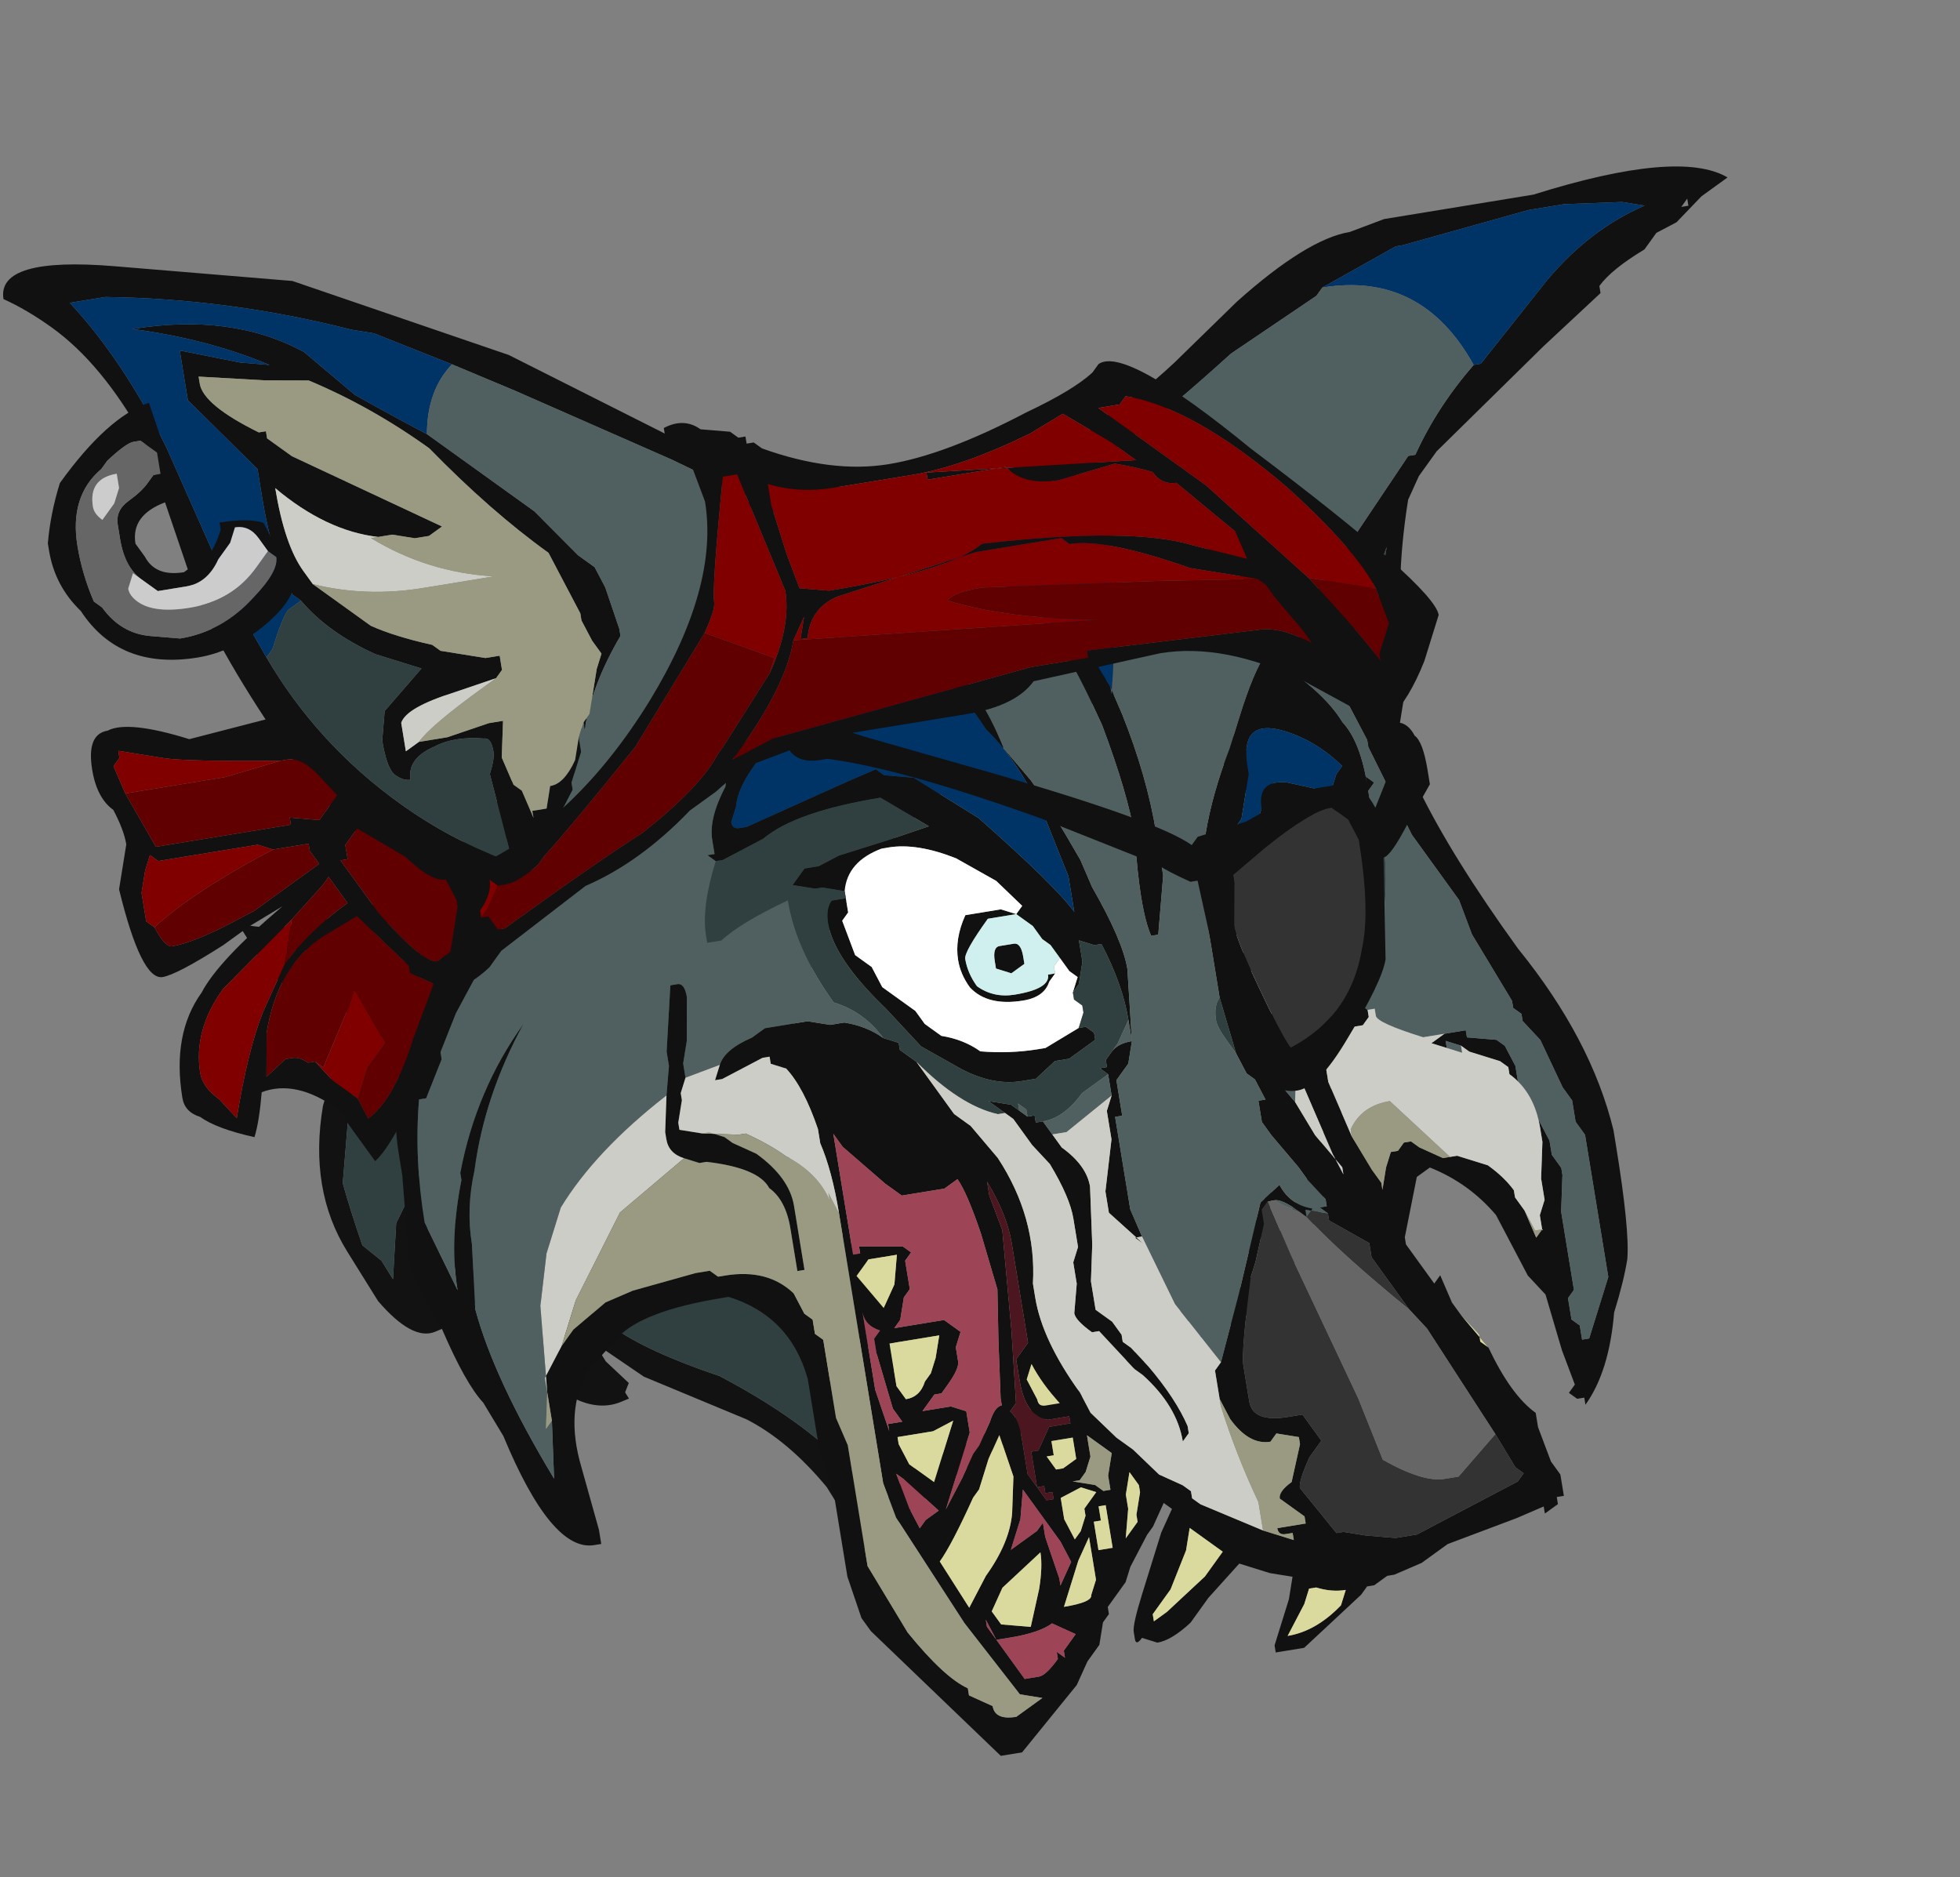 <?xml version="1.0" encoding="UTF-8" standalone="no"?>
<svg xmlns:ffdec="https://www.free-decompiler.com/flash" xmlns:xlink="http://www.w3.org/1999/xlink" ffdec:objectType="frame" height="297.1px" width="310.25px" xmlns="http://www.w3.org/2000/svg">
  <rect width="100%" height="100%" fill="#808080" stroke="none"/>
  <g transform="matrix(1.0, 0.0, 0.0, 1.0, 131.45, 153.65)">
    <use ffdec:characterId="55" height="43.4" transform="matrix(3.408, -1.433, 1.742, 2.797, -111.232, -11.341)" width="44.8" xlink:href="#sprite0"/>
    <use ffdec:characterId="57" height="78.75" transform="matrix(3.214, -0.526, 0.526, 3.214, -131.449, -109.687)" width="83.65" xlink:href="#sprite1"/>
    <use ffdec:characterId="70" height="42.0" transform="matrix(3.214, -0.526, 0.526, 3.214, -127.005, -86.763)" width="66.15" xlink:href="#sprite2"/>
  </g>
  <defs>
    <g id="sprite0" transform="matrix(1.0, 0.0, 0.0, 1.0, 26.6, 47.6)">
      <use ffdec:characterId="54" height="6.2" transform="matrix(7.0, 0.0, 0.0, 7.0, -26.6, -47.6)" width="6.4" xlink:href="#shape0"/>
    </g>
    <g id="shape0" transform="matrix(1.0, 0.0, 0.0, 1.0, 3.8, 6.8)">
      <path d="M2.25 -5.65 L2.45 -5.4 Q2.65 -4.5 2.6 -3.85 2.5 -2.95 1.8 -2.05 1.15 -1.1 0.55 -1.1 0.45 -1.1 0.4 -1.1 L0.55 -1.3 0.05 -1.1 Q-1.7 -0.9 -2.0 -0.6 L-2.05 -0.6 -2.05 -1.15 Q-2.1 -1.55 -2.25 -1.8 L-2.65 -2.35 -2.8 -2.7 -2.8 -2.55 -2.75 -2.35 -2.8 -2.3 -2.8 -2.25 -2.85 -2.25 Q-3.1 -2.25 -3.2 -2.7 L-3.3 -3.0 -3.3 -3.25 Q-3.3 -3.55 -3.25 -3.85 L-3.25 -3.95 Q-3.5 -3.65 -3.55 -3.2 L-3.6 -3.2 Q-3.75 -3.2 -3.8 -3.55 L-3.8 -3.95 Q-3.8 -4.45 -3.45 -4.95 -3.2 -5.25 -2.95 -5.45 -3.1 -5.5 -3.2 -5.7 L-3.3 -5.95 -3.3 -6.35 Q-3.15 -6.2 -2.9 -6.15 L-2.6 -6.1 Q-2.3 -6.1 -1.75 -6.3 L-1.35 -6.55 Q-0.55 -6.8 0.65 -6.8 L0.85 -6.75 1.4 -6.55 Q1.85 -6.25 2.25 -5.65 M-1.85 -1.05 L-1.85 -0.9 -1.8 -0.9 -1.5 -1.05 -1.2 -1.05 -0.7 -1.1 Q-0.2 -1.05 0.15 -1.25 L0.2 -1.3 Q0.85 -1.35 1.35 -2.0 L1.2 -1.75 1.1 -1.6 0.9 -1.5 0.75 -1.3 Q0.85 -1.35 1.0 -1.4 L1.2 -1.6 Q1.7 -1.95 2.0 -2.5 2.35 -3.1 2.45 -3.85 2.5 -4.4 2.3 -5.2 L2.2 -5.4 2.15 -5.45 1.85 -5.85 1.75 -6.0 Q1.2 -6.6 0.3 -6.6 -0.15 -6.6 -0.5 -6.5 L-0.85 -6.4 -1.15 -6.4 -1.4 -6.25 Q-1.95 -6.0 -2.4 -5.95 L-2.5 -5.95 -2.75 -5.9 -2.85 -5.9 -3.15 -6.05 Q-3.15 -5.75 -2.9 -5.7 L-2.7 -5.6 -2.6 -5.65 -2.55 -5.65 -2.4 -5.7 -2.45 -5.65 -2.35 -5.65 -2.6 -5.45 -2.85 -5.3 -3.05 -5.1 -3.05 -5.15 -3.3 -4.9 -3.6 -4.4 Q-3.65 -4.2 -3.7 -3.95 L-3.65 -3.8 -3.65 -3.65 -3.45 -4.0 -3.05 -4.35 Q-2.85 -4.55 -2.8 -4.7 L-2.6 -4.85 Q-2.85 -4.55 -3.0 -4.2 -3.15 -3.9 -3.2 -3.55 -3.2 -3.45 -3.1 -3.05 L-2.95 -2.55 -2.95 -3.15 -2.8 -3.45 -2.75 -3.5 -2.8 -3.1 -2.65 -2.75 Q-2.55 -2.5 -2.25 -2.15 -1.9 -1.55 -1.85 -1.05" fill="#121212" fill-rule="evenodd" stroke="none"/>
      <path d="M2.15 -5.45 L1.6 -5.45 Q0.45 -5.35 -0.45 -4.5 -1.2 -3.7 -1.2 -3.1 L-1.15 -2.75 Q-1.1 -2.55 -1.1 -2.45 -1.15 -2.05 -1.3 -1.65 L-1.3 -1.65 Q-1.35 -1.9 -1.55 -2.5 L-1.65 -2.45 -1.65 -2.3 Q-1.65 -1.75 -1.85 -1.05 -1.9 -1.55 -2.25 -2.15 -2.55 -2.5 -2.65 -2.75 L-2.8 -3.1 -2.75 -3.5 -2.8 -3.45 -2.95 -3.15 -2.95 -2.55 -3.1 -3.05 Q-3.2 -3.45 -3.2 -3.55 -3.15 -3.9 -3.0 -4.2 -2.85 -4.55 -2.6 -4.85 L-2.8 -4.7 Q-2.85 -4.55 -3.05 -4.35 L-3.45 -4.0 -3.65 -3.65 -3.65 -3.8 -3.7 -3.95 Q-3.65 -4.2 -3.6 -4.4 L-3.3 -4.9 -3.05 -5.15 -3.05 -5.1 -2.85 -5.3 -2.6 -5.45 -2.35 -5.65 -2.45 -5.65 -2.4 -5.7 -2.55 -5.65 -2.6 -5.65 -2.7 -5.6 -2.9 -5.7 Q-3.15 -5.75 -3.15 -6.05 L-2.85 -5.9 -2.75 -5.9 -2.5 -5.95 -2.4 -5.95 Q-1.95 -6.0 -1.4 -6.25 L-1.15 -6.4 -0.85 -6.4 -0.5 -6.5 Q-0.15 -6.6 0.3 -6.6 1.2 -6.6 1.75 -6.0 L1.85 -5.85 2.15 -5.45" fill="#304040" fill-rule="evenodd" stroke="none"/>
      <path d="M2.15 -5.45 L2.2 -5.4 2.3 -5.2 Q2.5 -4.4 2.45 -3.85 2.35 -3.1 2.0 -2.5 1.7 -1.95 1.2 -1.6 L1.0 -1.4 Q0.85 -1.35 0.75 -1.3 L0.9 -1.5 1.1 -1.6 1.2 -1.75 1.35 -2.0 Q0.85 -1.35 0.2 -1.3 L0.15 -1.25 Q-0.2 -1.05 -0.7 -1.1 L-1.2 -1.05 -1.5 -1.05 -1.8 -0.9 -1.85 -0.9 -1.85 -1.05 Q-1.65 -1.75 -1.65 -2.3 L-1.65 -2.45 -1.55 -2.5 Q-1.35 -1.9 -1.3 -1.65 L-1.3 -1.65 Q-1.15 -2.05 -1.1 -2.45 -1.1 -2.55 -1.15 -2.75 L-1.2 -3.1 Q-1.2 -3.7 -0.45 -4.5 0.45 -5.35 1.6 -5.45 L2.15 -5.45" fill="#999a81" fill-rule="evenodd" stroke="none"/>
    </g>
    <g id="sprite1" transform="matrix(1.0, 0.0, 0.0, 1.0, 39.9, 71.05)">
      <use ffdec:characterId="56" height="11.25" transform="matrix(7.0, 0.0, 0.0, 7.0, -39.9, -71.05)" width="11.95" xlink:href="#shape1"/>
    </g>
    <g id="shape1" transform="matrix(1.0, 0.0, 0.0, 1.0, 5.7, 10.15)">
      <path d="M3.3 -1.15 Q3.4 -0.8 3.55 -0.65 L3.55 -0.55 3.6 -0.3 3.65 -0.2 3.65 -0.05 3.6 -0.05 3.6 0.0 3.5 0.05 3.5 0.0 3.3 0.05 2.8 0.15 2.6 0.25 2.4 0.3 2.35 0.3 2.25 0.35 2.2 0.35 2.15 0.4 1.7 0.7 1.5 0.7 1.5 0.65 1.65 0.35 1.7 0.2 1.55 0.15 1.35 0.05 1.1 0.25 1.05 0.3 Q1.0 0.35 0.95 0.4 0.8 0.5 0.7 0.5 L0.6 0.45 Q0.55 0.5 0.55 0.45 L0.55 0.4 Q0.55 0.35 0.65 0.15 L0.85 -0.25 0.95 -0.4 0.9 -0.45 0.8 -0.3 0.75 -0.25 0.6 -0.05 0.55 0.05 0.4 0.2 0.4 0.25 0.35 0.3 0.3 0.45 0.2 0.55 0.1 0.7 -0.35 1.1 -0.5 1.1 -1.25 0.1 -1.3 0.0 -1.35 -0.3 -1.35 -0.9 -1.4 -1.2 -1.4 -1.7 Q-1.45 -2.15 -1.85 -2.35 L-1.9 -2.35 Q-2.45 -2.35 -2.65 -2.2 L-2.9 -2.0 Q-3.1 -1.75 -3.05 -1.35 L-3.0 -0.9 -3.0 -0.8 -3.05 -0.8 Q-3.35 -0.8 -3.55 -1.65 L-3.65 -1.9 Q-3.75 -2.05 -3.85 -2.45 -4.0 -2.85 -4.0 -2.95 L-3.95 -3.55 -3.95 -3.7 Q-3.95 -4.1 -3.75 -4.5 L-3.55 -4.8 -3.4 -5.05 Q-3.35 -5.2 -3.3 -5.4 L-3.4 -5.5 -3.45 -5.5 -3.55 -5.6 Q-3.85 -5.85 -4.15 -6.35 -4.55 -7.15 -4.7 -7.7 L-4.9 -8.9 Q-5.1 -9.45 -5.4 -9.75 -5.55 -9.9 -5.7 -10.0 -5.7 -10.3 -4.9 -10.1 L-3.7 -9.8 -2.3 -9.05 -1.2 -8.25 Q-0.7 -7.95 -0.3 -7.8 L0.35 -7.65 0.6 -7.65 1.0 -7.7 1.05 -7.7 1.05 -7.75 1.55 -7.85 1.7 -7.95 Q1.95 -8.05 2.25 -8.25 L2.75 -8.6 Q3.3 -8.95 3.6 -8.95 L3.85 -9.0 4.9 -9.0 Q5.95 -9.15 6.25 -8.9 L6.05 -8.8 5.85 -8.65 5.7 -8.6 5.6 -8.5 Q5.35 -8.4 5.25 -8.3 L5.25 -8.25 4.8 -7.95 3.95 -7.35 3.8 -7.2 3.7 -7.05 Q3.5 -6.45 3.5 -5.95 L3.45 -5.7 3.35 -5.4 3.35 -5.3 3.45 -5.05 Q3.6 -4.55 3.95 -3.85 4.35 -3.15 4.4 -2.5 L4.4 -2.4 Q4.4 -1.8 4.35 -1.6 4.3 -1.45 4.2 -1.25 4.1 -0.85 3.9 -0.65 L3.9 -0.7 3.85 -0.7 3.8 -0.75 3.85 -0.8 3.8 -1.05 3.75 -1.45 3.65 -1.6 Q3.6 -1.75 3.5 -2.05 3.35 -2.3 3.1 -2.45 L3.0 -2.4 2.85 -2.0 2.85 -1.95 3.0 -1.65 3.05 -1.7 3.1 -1.5 3.15 -1.4 3.3 -1.15 M5.95 -8.8 L5.9 -8.75 5.95 -8.75 5.95 -8.8 M1.45 -7.6 L1.4 -7.6 1.15 -7.55 1.05 -7.5 0.8 -7.45 0.55 -7.45 Q0.5 -7.45 0.45 -7.5 L0.25 -7.55 -0.15 -7.6 -0.3 -7.6 -0.5 -7.65 -0.6 -7.65 -0.85 -7.75 -0.8 -7.8 -1.3 -8.15 -2.3 -8.8 -2.7 -9.05 -3.2 -9.35 -3.35 -9.4 Q-4.15 -9.75 -5.0 -9.9 L-5.25 -9.9 Q-4.95 -9.45 -4.75 -8.8 L-4.45 -7.65 -4.3 -7.25 Q-4.05 -6.6 -3.55 -6.1 -3.25 -5.8 -2.9 -5.6 L-2.85 -5.65 -2.9 -6.2 Q-2.85 -6.3 -2.85 -6.35 -2.85 -6.45 -2.9 -6.45 -3.1 -6.5 -3.25 -6.45 -3.45 -6.4 -3.45 -6.25 -3.5 -6.25 -3.55 -6.3 -3.6 -6.35 -3.6 -6.55 L-3.55 -6.75 -3.25 -7.0 -3.55 -7.15 Q-3.85 -7.35 -4.0 -7.6 L-4.05 -7.65 Q-4.15 -7.9 -4.15 -8.35 L-4.15 -8.55 -4.55 -9.1 -4.55 -9.45 -4.15 -9.3 -3.95 -9.25 Q-4.35 -9.5 -4.85 -9.65 -4.15 -9.65 -3.7 -9.3 L-3.4 -8.95 Q-3.15 -8.75 -2.95 -8.6 L-2.3 -7.95 -2.05 -7.6 -1.95 -7.5 -1.9 -7.35 -1.85 -7.05 -1.85 -7.0 Q-2.1 -6.7 -2.2 -6.4 L-2.2 -6.45 -2.15 -6.5 -2.05 -6.8 -2.0 -6.9 -2.05 -7.0 -2.1 -7.15 -2.1 -7.2 -2.25 -7.65 Q-2.6 -8.0 -2.95 -8.5 -3.3 -8.85 -3.7 -9.1 L-4.0 -9.15 -4.45 -9.25 -4.45 -9.2 Q-4.45 -9.05 -4.1 -8.8 L-4.05 -8.8 -4.05 -8.75 -3.9 -8.6 -2.95 -7.95 -3.05 -7.9 -3.15 -7.9 -3.3 -7.95 -3.4 -7.95 Q-3.75 -8.05 -4.05 -8.4 -4.05 -8.0 -3.95 -7.8 L-3.9 -7.7 -3.55 -7.35 Q-3.4 -7.25 -3.15 -7.15 L-3.1 -7.1 -2.8 -7.0 -2.7 -7.0 -2.7 -6.9 -2.75 -6.85 -3.05 -6.8 Q-3.4 -6.75 -3.45 -6.65 L-3.45 -6.45 -3.35 -6.5 -3.15 -6.5 -2.85 -6.55 -2.75 -6.55 -2.8 -6.3 -2.75 -6.1 -2.7 -6.05 -2.65 -5.85 -2.65 -5.9 -2.55 -5.9 -2.5 -6.05 Q-2.4 -6.05 -2.3 -6.2 L-2.25 -6.35 -2.25 -6.25 -2.35 -6.05 -2.35 -6.0 Q-2.5 -5.8 -2.9 -5.25 L-3.4 -4.6 -3.55 -4.35 -3.55 -4.3 -3.7 -4.05 -3.75 -4.05 Q-3.85 -3.65 -3.85 -3.2 L-3.7 -2.7 Q-3.7 -3.05 -3.55 -3.45 L-3.55 -3.5 Q-3.35 -4.05 -2.95 -4.45 -3.3 -4.0 -3.45 -3.5 -3.55 -3.25 -3.55 -3.0 L-3.6 -2.55 Q-3.55 -2.05 -3.25 -1.3 L-3.2 -1.7 -3.2 -2.0 -3.05 -2.2 -2.95 -2.3 -2.7 -2.45 -2.5 -2.5 -2.05 -2.55 -1.95 -2.55 -1.9 -2.5 -1.85 -2.5 Q-1.55 -2.5 -1.4 -2.3 L-1.35 -2.15 -1.3 -2.1 -1.3 -2.0 -1.25 -1.95 -1.25 -1.4 -1.2 -1.2 -1.2 -0.35 -1.0 0.15 Q-0.8 0.5 -0.65 0.6 L-0.65 0.65 -0.5 0.75 Q-0.5 0.85 -0.35 0.85 L-0.15 0.75 -0.3 0.7 -0.6 0.15 -0.95 -0.65 -1.0 -0.9 -1.0 -2.8 Q-1.0 -3.1 -1.05 -3.3 L-1.05 -3.4 Q-1.1 -3.7 -1.2 -3.85 L-1.3 -3.9 -1.3 -3.95 -1.35 -3.95 -1.65 -3.85 -1.7 -3.85 -1.65 -3.95 Q-1.6 -4.05 -1.4 -4.1 L-1.3 -4.15 -1.0 -4.15 -0.85 -4.1 -0.75 -4.1 Q-0.6 -4.05 -0.5 -3.95 L-0.4 -3.9 -0.4 -3.85 -0.3 -3.75 -0.1 -3.35 0.0 -3.25 0.15 -3.0 Q0.35 -2.55 0.25 -2.1 L0.25 -2.0 Q0.25 -1.7 0.45 -1.3 L0.5 -1.15 0.65 -0.95 0.75 -0.85 0.9 -0.65 1.05 -0.55 1.1 -0.5 1.1 -0.45 1.15 -0.4 1.55 -0.15 1.75 -0.05 1.75 -0.1 1.7 -0.1 Q1.65 -0.1 1.65 -0.15 L1.85 -0.15 1.85 -0.2 1.7 -0.35 Q1.7 -0.4 1.8 -0.45 L1.9 -0.7 1.9 -0.75 1.75 -0.8 1.7 -0.75 Q1.55 -0.75 1.45 -0.95 L1.4 -1.1 1.4 -1.3 1.45 -1.35 1.65 -1.8 1.9 -2.4 2.05 -2.5 Q2.1 -2.35 2.25 -2.3 L2.2 -2.25 2.15 -2.3 Q2.05 -2.4 2.0 -2.4 L1.95 -2.4 1.9 -2.35 1.9 -2.25 1.8 -2.0 1.75 -1.9 Q1.6 -1.4 1.6 -1.3 L1.6 -1.05 Q1.6 -0.9 1.85 -0.9 L1.95 -0.9 2.05 -0.7 1.95 -0.6 Q1.85 -0.45 1.85 -0.4 L2.05 -0.05 2.1 -0.05 2.25 0.0 2.45 0.05 2.6 0.05 3.35 -0.2 3.4 -0.25 3.35 -0.3 3.25 -0.55 2.9 -1.35 2.8 -1.5 2.6 -1.9 2.6 -2.0 2.35 -2.2 2.35 -2.25 2.3 -2.3 2.35 -2.3 2.35 -2.35 2.25 -2.5 2.2 -2.6 2.05 -2.85 2.0 -2.95 2.0 -3.1 2.05 -3.1 2.0 -3.25 1.95 -3.3 1.9 -3.45 1.85 -3.85 1.85 -4.5 Q1.85 -4.95 2.2 -5.55 L2.3 -5.75 Q2.45 -6.05 2.55 -6.15 2.9 -5.85 3.0 -5.6 3.1 -5.45 3.1 -5.15 L3.1 -5.05 Q3.05 -4.95 3.0 -4.9 L2.7 -5.1 2.65 -5.1 2.55 -5.05 Q2.65 -5.05 2.7 -5.0 L2.75 -5.0 2.8 -4.95 2.7 -4.85 2.5 -4.85 2.4 -4.8 2.35 -4.8 2.2 -4.65 2.25 -4.6 2.35 -4.6 2.4 -4.55 2.4 -4.5 Q2.5 -4.4 2.5 -4.3 2.5 -4.2 2.45 -4.1 L2.35 -4.0 Q2.3 -3.95 2.2 -3.95 L2.1 -4.0 Q2.05 -4.0 2.05 -4.05 L2.05 -3.85 2.1 -3.8 2.1 -3.65 2.25 -3.7 2.35 -3.7 Q2.6 -3.9 2.65 -4.1 2.7 -4.25 2.7 -4.5 L2.7 -4.6 2.7 -4.8 2.75 -4.8 2.75 -4.65 Q2.75 -4.25 2.7 -3.95 2.6 -3.7 2.5 -3.6 L2.6 -3.6 2.75 -3.65 2.8 -3.65 2.85 -3.6 2.85 -3.55 2.8 -3.5 2.7 -3.5 Q2.5 -3.5 2.5 -3.3 L2.5 -3.15 2.6 -2.75 2.7 -2.5 2.75 -2.4 2.75 -2.35 2.8 -2.5 2.85 -2.6 2.9 -2.6 2.95 -2.65 3.0 -2.65 3.05 -2.6 3.2 -2.5 3.25 -2.5 3.3 -2.5 3.5 -2.4 Q3.6 -2.3 3.65 -2.2 L3.65 -2.15 3.7 -2.05 3.75 -1.85 3.8 -1.9 3.8 -2.0 3.85 -2.1 3.85 -2.25 3.9 -2.5 3.9 -2.6 Q3.9 -2.85 3.75 -3.0 L3.75 -3.05 3.7 -3.1 3.5 -3.2 3.45 -3.25 3.35 -3.3 3.35 -3.25 3.25 -3.3 3.35 -3.35 3.5 -3.35 3.5 -3.3 3.7 -3.25 3.75 -3.2 3.8 -3.05 3.8 -2.95 3.95 -2.5 3.95 -2.4 4.0 -2.3 4.0 -2.25 3.95 -2.0 3.95 -1.45 3.9 -1.4 3.9 -1.25 3.95 -1.2 3.95 -1.1 4.0 -1.1 4.2 -1.5 4.2 -2.5 4.15 -2.6 4.15 -2.75 4.1 -2.85 4.0 -3.2 3.9 -3.35 3.9 -3.4 3.85 -3.45 3.85 -3.5 3.65 -4.0 3.6 -4.25 3.35 -4.75 3.15 -5.4 3.15 -5.45 3.05 -5.75 Q2.65 -6.65 1.85 -7.35 2.6 -7.1 2.95 -6.5 3.05 -6.6 3.75 -7.35 L3.8 -7.35 Q4.0 -7.65 4.3 -7.9 L4.35 -7.9 4.9 -8.4 Q5.25 -8.7 5.65 -8.8 L5.5 -8.85 5.1 -8.9 4.85 -8.9 3.95 -8.8 3.9 -8.8 3.35 -8.6 3.3 -8.55 2.65 -8.25 Q1.8 -7.7 1.45 -7.6 M1.15 -6.55 L1.15 -6.5 1.25 -6.45 1.35 -6.35 1.45 -6.1 1.5 -5.9 Q1.6 -5.45 1.6 -5.05 L1.6 -4.75 1.5 -4.35 1.45 -4.35 Q1.4 -4.55 1.45 -5.05 1.45 -5.35 1.35 -5.85 1.2 -6.4 1.1 -6.55 L1.15 -6.55 M2.7 -4.6 L2.7 -4.6 M3.5 -6.75 L3.15 -6.15 3.1 -6.15 3.25 -5.6 Q3.25 -5.8 3.35 -6.3 L3.5 -6.75 M3.1 -5.2 L3.15 -5.15 3.1 -5.1 3.1 -5.2 M2.9 -5.25 L2.95 -5.3 Q2.8 -5.5 2.6 -5.6 2.3 -5.75 2.3 -5.4 L2.3 -5.35 2.2 -5.05 2.15 -5.0 2.1 -4.8 2.3 -5.0 2.35 -5.1 Q2.35 -5.3 2.55 -5.25 L2.8 -5.15 2.85 -5.15 2.9 -5.25 M-1.45 -5.35 Q-1.5 -5.35 -1.45 -5.35 L-1.5 -5.4 -1.45 -5.4 -1.45 -5.5 Q-1.45 -5.65 -1.3 -5.85 -1.15 -6.45 0.35 -6.45 0.55 -6.25 0.65 -5.8 L0.8 -5.55 Q0.9 -5.35 1.05 -4.95 L1.1 -4.75 Q1.25 -4.35 1.25 -4.15 L1.2 -3.65 1.15 -3.5 1.05 -3.4 1.05 -3.15 1.0 -3.15 Q1.0 -2.95 1.0 -2.85 L1.0 -2.5 1.05 -2.3 1.0 -2.3 1.05 -2.25 0.85 -2.5 0.85 -2.65 0.95 -3.0 0.95 -3.2 1.0 -3.3 1.0 -3.45 0.95 -3.5 1.0 -3.5 1.0 -3.55 1.05 -3.6 Q1.1 -3.65 1.2 -3.65 L1.2 -3.8 Q1.2 -4.05 1.1 -4.35 L1.05 -4.35 0.95 -4.4 0.95 -4.25 0.9 -4.1 0.85 -4.05 0.9 -4.15 0.85 -4.2 0.8 -4.3 0.75 -4.4 0.7 -4.45 0.65 -4.55 0.55 -4.65 0.35 -4.65 Q0.15 -4.45 0.15 -4.4 0.15 -4.3 0.2 -4.2 0.3 -4.1 0.45 -4.1 0.7 -4.1 0.7 -4.2 L0.75 -4.2 0.75 -4.25 0.75 -4.2 0.7 -4.15 Q0.65 -4.05 0.5 -4.05 0.25 -4.05 0.15 -4.2 0.1 -4.3 0.1 -4.4 0.1 -4.55 0.2 -4.7 L0.45 -4.7 0.55 -4.65 0.6 -4.7 0.45 -4.9 0.2 -5.1 Q-0.05 -5.25 -0.25 -5.25 L-0.3 -5.25 Q-0.55 -5.2 -0.6 -5.0 L-0.75 -5.05 -0.8 -5.05 -0.95 -5.1 -0.85 -5.2 -0.75 -5.2 -0.6 -5.25 -0.25 -5.3 0.05 -5.35 -0.25 -5.6 Q-0.85 -5.6 -1.1 -5.45 L-1.4 -5.35 -1.45 -5.35 M0.85 -5.3 L0.8 -5.45 Q0.7 -5.75 0.55 -5.95 0.35 -6.4 0.2 -6.35 L-0.15 -6.35 Q-0.5 -6.4 -0.85 -6.15 -1.2 -5.9 -1.25 -5.7 L-1.3 -5.6 Q-1.3 -5.55 -1.25 -5.55 L-1.2 -5.55 -0.45 -5.75 -0.25 -5.8 -0.2 -5.75 0.0 -5.7 0.4 -5.35 Q0.85 -4.8 0.95 -4.6 L0.95 -4.85 0.85 -5.3 M-0.6 -4.95 L-0.6 -4.85 -0.65 -4.8 -0.6 -4.55 -0.5 -4.45 -0.45 -4.3 -0.25 -4.1 -0.2 -4.0 -0.1 -3.9 Q0.05 -3.85 0.15 -3.75 0.35 -3.7 0.55 -3.7 L0.6 -3.7 0.85 -3.8 0.9 -3.8 0.95 -3.75 0.95 -3.7 0.75 -3.6 0.65 -3.6 0.5 -3.5 0.4 -3.5 Q0.2 -3.5 0.0 -3.65 L-0.25 -3.85 -0.45 -4.15 Q-0.75 -4.55 -0.75 -4.8 -0.75 -4.9 -0.7 -4.95 L-0.6 -4.95 M0.5 -4.45 Q0.55 -4.45 0.55 -4.35 L0.55 -4.3 0.45 -4.25 0.35 -4.3 0.35 -4.35 Q0.35 -4.45 0.4 -4.45 L0.5 -4.45 M2.35 -4.45 Q2.25 -4.55 2.1 -4.55 L2.1 -4.45 Q2.05 -4.3 2.0 -4.15 L2.05 -4.15 2.15 -4.0 2.2 -4.0 Q2.3 -4.05 2.35 -4.15 L2.4 -4.3 Q2.4 -4.4 2.35 -4.45 M2.05 -4.25 L2.05 -4.3 Q2.05 -4.4 2.15 -4.4 2.25 -4.4 2.25 -4.3 2.2 -4.2 2.15 -4.2 L2.05 -4.25 M2.3 -3.4 L2.25 -3.4 2.15 -3.4 2.1 -3.35 2.1 -3.3 2.25 -3.05 2.35 -2.8 2.5 -2.55 2.5 -2.5 2.45 -2.65 2.3 -3.25 2.3 -3.3 2.3 -3.4 M0.5 -3.2 L0.55 -3.1 0.6 -3.0 Q0.75 -2.85 0.75 -2.7 L0.7 -2.3 0.65 -2.05 0.65 -1.85 0.75 -1.75 0.8 -1.65 0.8 -1.6 0.85 -1.55 0.95 -1.4 Q1.1 -1.15 1.15 -0.95 L1.15 -0.9 1.1 -0.85 Q1.1 -1.1 0.9 -1.35 L0.85 -1.4 0.65 -1.7 0.6 -1.7 Q0.5 -1.8 0.5 -1.85 L0.55 -2.05 0.55 -2.2 0.6 -2.3 0.6 -2.5 Q0.6 -2.65 0.5 -2.9 L0.4 -3.05 0.3 -3.25 0.25 -3.3 0.15 -3.4 0.3 -3.35 0.35 -3.3 0.4 -3.25 0.45 -3.25 0.45 -3.2 0.5 -3.2 M0.05 -2.75 L0.1 -2.5 0.05 -1.8 0.0 -1.3 -0.05 -1.25 Q0.0 -1.2 0.0 -1.05 L0.0 -0.8 0.1 -0.6 0.15 -0.6 0.15 -0.65 0.1 -0.65 0.1 -0.7 0.05 -0.7 0.05 -0.95 0.1 -0.95 0.2 -1.1 0.35 -1.1 0.35 -1.15 0.2 -1.15 Q0.05 -1.2 0.05 -1.45 L0.05 -1.6 0.15 -1.7 0.15 -2.4 Q0.15 -2.6 0.05 -2.85 L0.05 -2.75 M0.1 -1.45 L0.15 -1.3 Q0.15 -1.25 0.2 -1.25 L0.3 -1.25 Q0.2 -1.4 0.15 -1.55 L0.1 -1.45 M0.15 -0.9 L0.2 -0.8 0.25 -0.8 0.35 -0.85 0.35 -1.0 0.2 -1.0 0.2 -0.9 0.15 -0.9 M0.45 -1.0 L0.45 -0.85 0.4 -0.75 0.35 -0.7 0.3 -0.7 0.45 -0.65 0.5 -0.6 0.55 -0.6 0.55 -0.7 0.6 -0.85 0.45 -1.0 M0.5 -0.5 L0.45 -0.5 0.45 -0.4 0.4 -0.4 0.4 -0.2 0.5 -0.2 0.5 -0.5 M0.65 -0.45 L0.6 -0.25 0.7 -0.35 0.7 -0.4 0.75 -0.55 0.75 -0.6 0.7 -0.7 0.65 -0.55 0.65 -0.45 M0.2 -0.55 L0.2 -0.45 0.25 -0.3 0.3 -0.35 0.35 -0.45 0.35 -0.5 0.45 -0.6 0.35 -0.65 0.2 -0.6 0.2 -0.55 M0.35 -0.3 L0.25 -0.15 0.1 0.15 Q0.3 0.15 0.3 0.1 L0.35 0.0 0.35 -0.3 M0.05 -0.45 L0.05 -0.35 0.1 -0.05 0.1 0.0 0.2 -0.15 0.15 -0.3 -0.05 -0.7 -0.1 -0.5 -0.2 -0.3 0.0 -0.4 0.05 -0.45 M1.0 -0.1 L0.85 0.15 0.7 0.3 0.7 0.35 0.8 0.3 1.1 0.1 1.25 -0.05 1.05 -0.25 1.0 -0.1 M4.25 -1.75 L4.25 -1.75 M1.8 0.3 L1.75 0.4 1.6 0.6 Q1.8 0.6 2.0 0.45 L2.05 0.35 Q1.95 0.35 1.85 0.3 L1.8 0.3 M0.0 0.25 Q-0.1 0.3 -0.3 0.3 L-0.4 0.3 -0.25 0.6 -0.15 0.6 Q-0.1 0.6 0.0 0.5 L0.0 0.45 0.05 0.5 0.05 0.45 0.15 0.35 0.0 0.25 M-2.05 -3.8 L-2.0 -4.0 -2.0 -4.1 -1.9 -4.55 -1.85 -4.55 Q-1.8 -4.55 -1.8 -4.45 L-1.85 -4.15 -1.9 -4.0 -1.9 -3.9 -1.95 -3.8 -1.95 -3.75 -2.0 -3.6 -2.0 -3.55 -1.85 -3.5 -1.8 -3.5 -1.7 -3.45 -1.65 -3.4 -1.5 -3.3 Q-1.3 -3.1 -1.3 -2.9 L-1.3 -2.45 -1.35 -2.45 -1.35 -2.75 Q-1.35 -2.95 -1.45 -3.05 -1.5 -3.2 -1.85 -3.3 L-1.9 -3.3 -2.0 -3.35 Q-2.1 -3.4 -2.1 -3.5 L-2.1 -3.55 -2.05 -3.8 M-0.65 -2.95 L-0.9 -3.25 -0.95 -3.35 -0.95 -2.5 -0.9 -2.5 -0.9 -2.55 -0.6 -2.5 -0.55 -2.45 -0.6 -2.4 -0.6 -2.2 -0.65 -2.15 -0.7 -2.0 -0.75 -1.95 -0.4 -1.95 -0.3 -1.85 -0.35 -1.75 -0.35 -1.65 Q-0.35 -1.6 -0.45 -1.5 L-0.5 -1.45 -0.55 -1.45 -0.65 -1.35 -0.45 -1.35 -0.35 -1.3 -0.35 -1.15 -0.6 -0.65 -0.45 -0.85 -0.35 -1.0 -0.3 -1.05 -0.2 -1.2 Q-0.15 -1.3 -0.1 -1.3 L-0.1 -1.35 -0.05 -1.75 0.0 -2.1 -0.05 -2.5 Q-0.1 -2.8 -0.15 -2.9 L-0.25 -2.85 -0.55 -2.85 -0.65 -2.95 M-0.85 -2.45 L-0.95 -2.35 -0.8 -2.1 -0.7 -2.25 -0.65 -2.45 -0.85 -2.45 M-0.95 -2.1 L-0.95 -1.55 -0.9 -1.25 -0.9 -1.3 -0.8 -1.3 -0.85 -1.4 -0.9 -1.8 -0.9 -1.9 -0.85 -1.95 Q-0.95 -2.0 -0.95 -2.1 M-0.5 -1.85 L-0.8 -1.85 -0.8 -1.55 -0.75 -1.45 Q-0.65 -1.45 -0.6 -1.55 L-0.55 -1.6 -0.5 -1.7 -0.45 -1.85 -0.5 -1.85 M-0.65 -1.2 L-0.85 -1.2 -0.85 -1.15 -0.8 -1.0 Q-0.7 -0.9 -0.65 -0.85 L-0.45 -1.25 -0.6 -1.2 -0.65 -1.2 M-0.25 -0.95 L-0.35 -0.75 -0.4 -0.7 Q-0.6 -0.4 -0.7 -0.3 L-0.55 0.05 -0.4 -0.15 Q-0.2 -0.35 -0.15 -0.55 L-0.1 -0.8 -0.15 -1.1 -0.25 -0.95 M-0.9 -0.95 L-0.85 -0.7 -0.8 -0.55 -0.75 -0.6 -0.65 -0.65 -0.85 -0.9 -0.9 -0.95 M-0.15 -0.15 L-0.3 -0.05 -0.4 0.1 -0.35 0.2 -0.15 0.25 -0.05 0.0 Q0.0 -0.15 0.0 -0.25 L-0.15 -0.15 M-0.45 0.2 L-0.4 0.3 -0.45 0.15 -0.45 0.2" fill="#111111" fill-rule="evenodd" stroke="none"/>
      <path d="M2.75 -4.8 L2.7 -4.8 2.7 -4.6 2.7 -4.5 Q2.7 -4.25 2.65 -4.1 2.6 -3.9 2.35 -3.7 L2.25 -3.7 2.1 -3.65 2.1 -3.8 2.05 -3.85 2.05 -4.05 Q2.05 -4.0 2.1 -4.0 L2.2 -3.95 Q2.3 -3.95 2.35 -4.0 L2.45 -4.1 Q2.5 -4.2 2.5 -4.3 2.5 -4.4 2.4 -4.5 L2.4 -4.55 2.35 -4.6 2.25 -4.6 2.2 -4.65 2.35 -4.8 2.4 -4.8 2.5 -4.85 2.7 -4.85 2.75 -4.8 M-0.25 -5.25 Q-0.05 -5.25 0.2 -5.1 L0.45 -4.9 0.6 -4.7 0.55 -4.65 0.45 -4.7 0.2 -4.7 Q0.1 -4.55 0.1 -4.4 0.1 -4.3 0.15 -4.2 0.25 -4.05 0.5 -4.05 0.65 -4.05 0.7 -4.15 L0.75 -4.2 0.75 -4.25 0.8 -4.3 0.85 -4.2 0.9 -4.15 0.85 -4.05 0.85 -4.0 0.9 -3.95 0.9 -3.9 0.85 -3.8 0.6 -3.7 0.55 -3.7 Q0.35 -3.7 0.15 -3.75 0.05 -3.85 -0.1 -3.9 L-0.2 -4.0 -0.25 -4.1 -0.45 -4.3 -0.5 -4.45 -0.6 -4.55 -0.65 -4.8 -0.6 -4.85 -0.6 -4.95 -0.6 -5.0 Q-0.55 -5.2 -0.3 -5.25 L-0.25 -5.25 M1.0 -4.1 L1.0 -4.1" fill="#ffffff" fill-rule="evenodd" stroke="none"/>
      <path d="M2.35 -2.25 L2.35 -2.2 2.6 -2.0 2.6 -1.9 2.8 -1.5 Q2.4 -1.95 2.2 -2.25 L2.2 -2.3 2.35 -2.25 M3.25 -0.55 L3.35 -0.3 3.4 -0.25 3.35 -0.2 2.6 0.05 2.45 0.05 2.25 0.0 2.1 -0.05 2.05 -0.05 1.85 -0.4 Q1.85 -0.45 1.95 -0.6 L2.05 -0.7 1.95 -0.9 1.85 -0.9 Q1.6 -0.9 1.6 -1.05 L1.6 -1.3 Q1.6 -1.4 1.75 -1.9 L1.8 -2.0 1.9 -2.25 1.9 -2.35 1.95 -2.4 2.05 -2.0 2.35 -0.95 2.45 -0.5 Q2.7 -0.3 2.85 -0.3 L2.95 -0.3 3.25 -0.55" fill="#333333" fill-rule="evenodd" stroke="none"/>
      <path d="M2.8 -1.5 L2.9 -1.35 3.25 -0.55 2.95 -0.3 2.85 -0.3 Q2.7 -0.3 2.45 -0.5 L2.35 -0.95 2.05 -2.0 1.95 -2.4 2.0 -2.4 Q2.05 -2.35 2.15 -2.3 L2.2 -2.25 Q2.4 -1.95 2.8 -1.5" fill="#666666" fill-rule="evenodd" stroke="none"/>
      <path d="M-0.3 -7.6 L-0.15 -7.6 0.25 -7.55 0.45 -7.5 Q0.5 -7.45 0.55 -7.45 L0.8 -7.45 1.05 -7.5 1.15 -7.55 1.4 -7.6 1.45 -7.6 1.55 -7.35 1.6 -7.05 1.55 -6.5 1.45 -6.05 Q1.5 -6.05 1.45 -6.05 L1.45 -6.1 1.35 -6.35 1.25 -6.45 1.15 -6.5 1.15 -6.55 0.85 -6.9 0.1 -7.35 -0.1 -7.5 -0.3 -7.6 M3.3 -8.55 L3.35 -8.6 3.9 -8.8 3.95 -8.8 4.85 -8.9 5.1 -8.9 5.5 -8.85 5.65 -8.8 Q5.25 -8.7 4.9 -8.4 L4.35 -7.9 4.3 -7.9 Q4.05 -8.6 3.35 -8.6 L3.3 -8.55 M-2.95 -8.6 Q-3.15 -8.75 -3.4 -8.95 L-3.7 -9.3 Q-4.15 -9.65 -4.85 -9.65 -4.35 -9.5 -3.95 -9.25 L-4.15 -9.3 -4.55 -9.45 -4.55 -9.1 -4.15 -8.55 -4.15 -8.35 Q-4.15 -7.9 -4.05 -7.65 L-4.0 -7.6 -4.1 -7.55 Q-4.15 -7.5 -4.25 -7.3 L-4.3 -7.25 -4.45 -7.65 -4.75 -8.8 Q-4.95 -9.45 -5.25 -9.9 L-5.0 -9.9 Q-4.15 -9.75 -3.35 -9.4 L-3.2 -9.35 -2.7 -9.05 Q-2.9 -8.9 -2.95 -8.6 M2.9 -5.25 L2.85 -5.15 2.8 -5.15 2.55 -5.25 Q2.35 -5.3 2.35 -5.1 L2.3 -5.0 2.1 -4.8 2.15 -5.0 2.2 -5.05 2.3 -5.35 2.3 -5.4 Q2.3 -5.75 2.6 -5.6 2.8 -5.5 2.95 -5.3 L2.9 -5.25 M1.25 -6.7 L1.25 -6.7 M0.85 -5.3 L0.95 -4.85 0.95 -4.6 Q0.85 -4.8 0.4 -5.35 L0.0 -5.7 -0.2 -5.75 -0.25 -5.8 -0.45 -5.75 -1.2 -5.55 -1.25 -5.55 Q-1.3 -5.55 -1.3 -5.6 L-1.25 -5.7 Q-1.2 -5.9 -0.85 -6.15 -0.5 -6.4 -0.15 -6.35 L0.2 -6.35 Q0.35 -6.4 0.55 -5.95 0.7 -5.75 0.8 -5.45 L0.85 -5.3" fill="#003366" fill-rule="evenodd" stroke="none"/>
      <path d="M0.8 -4.3 L0.75 -4.25 0.75 -4.2 0.7 -4.2 Q0.7 -4.1 0.45 -4.1 0.3 -4.1 0.2 -4.2 0.15 -4.3 0.15 -4.4 0.15 -4.45 0.35 -4.65 L0.55 -4.65 0.65 -4.55 0.7 -4.45 0.75 -4.4 0.8 -4.3 M0.5 -4.45 L0.4 -4.45 Q0.35 -4.45 0.35 -4.35 L0.35 -4.3 0.45 -4.25 0.55 -4.3 0.55 -4.35 Q0.55 -4.45 0.5 -4.45 M2.35 -4.45 Q2.4 -4.4 2.4 -4.3 L2.35 -4.15 Q2.3 -4.05 2.2 -4.0 L2.15 -4.0 2.05 -4.15 2.0 -4.15 Q2.05 -4.3 2.1 -4.45 L2.1 -4.55 Q2.25 -4.55 2.35 -4.45 M2.05 -4.25 L2.15 -4.2 Q2.2 -4.2 2.25 -4.3 2.25 -4.4 2.15 -4.4 2.05 -4.4 2.05 -4.3 L2.05 -4.25" fill="#d0f0f0" fill-rule="evenodd" stroke="none"/>
      <path d="M2.75 -3.65 L2.6 -3.6 2.5 -3.6 Q2.6 -3.7 2.7 -3.95 2.75 -4.25 2.75 -4.65 L2.75 -4.8 2.7 -4.85 2.8 -4.95 2.75 -5.0 2.7 -5.0 Q2.65 -5.05 2.55 -5.05 L2.65 -5.1 2.7 -5.1 3.0 -4.9 Q3.05 -4.95 3.1 -5.05 L3.15 -4.85 Q3.15 -4.4 3.0 -4.05 2.9 -3.8 2.75 -3.65 M2.7 -4.6 L2.7 -4.6 M1.85 -3.85 L1.9 -3.45 1.85 -3.55 Q1.8 -3.65 1.8 -3.7 1.8 -3.8 1.85 -3.85 M-0.3 -3.75 L-0.4 -3.85 -0.4 -3.9 -0.5 -3.95 Q-0.6 -4.15 -0.8 -4.25 -1.0 -4.65 -1.0 -5.0 -1.35 -4.9 -1.5 -4.8 L-1.6 -4.8 -1.6 -4.85 Q-1.6 -5.05 -1.45 -5.35 L-1.4 -5.35 -1.1 -5.45 Q-0.85 -5.6 -0.25 -5.6 L0.05 -5.35 -0.25 -5.3 -0.6 -5.25 -0.75 -5.2 -0.85 -5.2 -0.95 -5.1 -0.8 -5.05 -0.75 -5.05 -0.6 -5.0 -0.6 -4.95 -0.7 -4.95 Q-0.75 -4.9 -0.75 -4.8 -0.75 -4.55 -0.45 -4.15 L-0.25 -3.85 0.0 -3.65 Q0.2 -3.5 0.4 -3.5 L0.5 -3.5 0.65 -3.6 0.75 -3.6 0.95 -3.7 0.95 -3.75 0.9 -3.8 0.85 -3.8 0.9 -3.9 0.9 -3.95 0.85 -4.0 0.85 -4.05 0.9 -4.1 0.95 -4.25 0.95 -4.4 1.05 -4.35 1.1 -4.35 Q1.2 -4.05 1.2 -3.8 L1.1 -3.65 1.05 -3.6 1.0 -3.55 1.0 -3.5 0.95 -3.5 1.0 -3.45 0.8 -3.35 Q0.65 -3.2 0.5 -3.2 L0.45 -3.2 0.45 -3.25 0.4 -3.25 0.4 -3.3 0.35 -3.35 0.35 -3.3 0.3 -3.35 0.15 -3.4 0.25 -3.3 0.2 -3.3 Q-0.05 -3.4 -0.3 -3.75 M-4.0 -7.6 Q-3.85 -7.35 -3.55 -7.15 L-3.25 -7.0 -3.55 -6.75 -3.6 -6.55 Q-3.6 -6.35 -3.55 -6.3 -3.5 -6.25 -3.45 -6.25 -3.45 -6.4 -3.25 -6.45 -3.1 -6.5 -2.9 -6.45 -2.85 -6.45 -2.85 -6.35 -2.85 -6.3 -2.9 -6.2 L-2.85 -5.65 -2.9 -5.6 Q-3.25 -5.8 -3.55 -6.1 -4.05 -6.6 -4.3 -7.25 L-4.25 -7.3 Q-4.15 -7.5 -4.1 -7.55 L-4.0 -7.6 M3.5 -6.75 L3.35 -6.3 Q3.25 -5.8 3.25 -5.6 L3.1 -6.15 3.15 -6.15 3.5 -6.75 M-0.25 -5.25 L-0.3 -5.25 -0.25 -5.25 M1.0 -4.1 L1.0 -4.1 M2.25 -3.4 L2.3 -3.4 2.25 -3.4" fill="#304040" fill-rule="evenodd" stroke="none"/>
      <path d="M-0.3 -7.6 L-0.1 -7.5 0.1 -7.35 0.85 -6.9 1.15 -6.55 1.1 -6.55 Q1.2 -6.4 1.35 -5.85 1.45 -5.35 1.45 -5.05 1.4 -4.55 1.45 -4.35 L1.5 -4.35 1.6 -4.75 1.6 -5.05 Q1.6 -5.45 1.5 -5.9 L1.45 -6.1 1.45 -6.05 Q1.5 -6.05 1.45 -6.05 L1.55 -6.5 1.6 -7.05 1.55 -7.35 1.45 -7.6 Q1.8 -7.7 2.65 -8.25 L3.3 -8.55 3.35 -8.6 Q4.05 -8.6 4.3 -7.9 4.0 -7.65 3.8 -7.35 L3.75 -7.35 Q3.05 -6.6 2.95 -6.5 2.6 -7.1 1.85 -7.35 2.65 -6.65 3.05 -5.75 L3.15 -5.45 3.15 -5.4 3.35 -4.75 3.6 -4.25 3.65 -4.0 3.85 -3.5 3.85 -3.45 3.9 -3.4 3.9 -3.35 4.0 -3.2 4.1 -2.85 4.15 -2.75 4.15 -2.6 4.2 -2.5 4.2 -1.5 4.0 -1.1 3.95 -1.1 3.95 -1.2 3.9 -1.25 3.9 -1.4 3.95 -1.45 3.95 -2.0 4.0 -2.25 4.0 -2.3 3.95 -2.4 3.95 -2.5 3.8 -2.95 3.8 -3.05 3.75 -3.2 3.7 -3.25 3.5 -3.3 3.5 -3.35 3.35 -3.35 3.2 -3.35 Q2.9 -3.5 2.9 -3.55 L2.9 -3.6 2.85 -3.6 2.8 -3.65 2.75 -3.65 Q2.9 -3.8 3.0 -4.05 3.15 -4.4 3.15 -4.85 L3.1 -5.05 3.1 -5.15 Q3.1 -5.45 3.0 -5.6 2.9 -5.85 2.55 -6.15 2.45 -6.05 2.3 -5.75 L2.2 -5.55 Q1.85 -4.95 1.85 -4.5 L1.85 -3.85 Q1.8 -3.8 1.8 -3.7 1.8 -3.65 1.85 -3.55 L1.9 -3.45 1.95 -3.3 2.0 -3.25 2.05 -3.1 2.0 -3.1 2.0 -2.95 2.05 -2.85 2.2 -2.6 2.25 -2.5 2.35 -2.35 2.35 -2.3 2.3 -2.3 2.35 -2.25 2.2 -2.3 2.2 -2.25 2.25 -2.3 Q2.1 -2.35 2.05 -2.5 L1.9 -2.4 1.65 -1.8 1.45 -1.35 1.2 -1.8 1.05 -2.3 1.0 -2.5 1.0 -2.85 Q1.0 -2.95 1.0 -3.15 L1.05 -3.15 1.05 -3.4 1.15 -3.5 1.2 -3.65 1.25 -4.15 Q1.25 -4.35 1.1 -4.75 L1.05 -4.95 Q0.9 -5.35 0.8 -5.55 L0.65 -5.8 Q0.55 -6.25 0.35 -6.45 -1.15 -6.45 -1.3 -5.85 -1.45 -5.65 -1.45 -5.5 L-1.45 -5.4 -1.5 -5.4 -1.45 -5.35 Q-1.5 -5.35 -1.45 -5.35 -1.6 -5.05 -1.6 -4.85 L-1.6 -4.8 -1.5 -4.8 Q-1.35 -4.9 -1.0 -5.0 -1.0 -4.65 -0.8 -4.25 -0.6 -4.15 -0.5 -3.95 -0.6 -4.05 -0.75 -4.1 L-0.85 -4.1 -1.0 -4.15 -1.3 -4.15 -1.4 -4.1 Q-1.6 -4.05 -1.65 -3.95 L-1.9 -3.9 -1.9 -4.0 -1.85 -4.15 -1.8 -4.45 Q-1.8 -4.55 -1.85 -4.55 L-1.9 -4.55 -2.0 -4.1 -2.0 -4.0 -2.05 -3.8 Q-2.6 -3.5 -2.9 -3.15 L-3.05 -2.85 -3.15 -2.5 -3.2 -1.9 -3.25 -1.65 -3.2 -1.7 -3.25 -1.3 Q-3.55 -2.05 -3.6 -2.55 L-3.55 -3.0 Q-3.55 -3.25 -3.45 -3.5 -3.3 -4.0 -2.95 -4.45 -3.35 -4.05 -3.55 -3.5 L-3.55 -3.45 Q-3.7 -3.05 -3.7 -2.7 L-3.85 -3.2 Q-3.85 -3.65 -3.75 -4.05 L-3.7 -4.05 -3.55 -4.3 -3.55 -4.35 -3.4 -4.6 -2.9 -5.25 Q-2.5 -5.8 -2.35 -6.0 L-2.35 -6.05 -2.25 -6.25 -2.25 -6.35 -2.2 -6.45 -2.2 -6.4 Q-2.1 -6.7 -1.85 -7.0 L-1.85 -7.05 -1.9 -7.35 -1.95 -7.5 -2.05 -7.6 -2.3 -7.95 -2.95 -8.6 Q-2.9 -8.9 -2.7 -9.05 L-2.3 -8.8 -1.3 -8.15 -0.8 -7.8 -0.85 -7.75 -0.6 -7.65 -0.5 -7.65 -0.3 -7.6 M3.35 -3.25 L3.35 -3.3 3.45 -3.25 3.45 -3.2 3.35 -3.25 M2.0 -2.4 Q2.05 -2.4 2.15 -2.3 2.05 -2.35 2.0 -2.4 M3.1 -5.2 L3.1 -5.1 3.15 -5.15 3.1 -5.2 M1.25 -6.7 L1.25 -6.7 M1.2 -3.8 L1.2 -3.65 Q1.1 -3.65 1.05 -3.6 L1.1 -3.65 1.2 -3.8 M1.0 -3.55 L1.0 -3.5 1.0 -3.55 M1.0 -3.45 L1.0 -3.3 0.65 -3.1 0.55 -3.1 0.5 -3.2 Q0.65 -3.2 0.8 -3.35 L1.0 -3.45 M2.25 -3.4 L2.3 -3.4 2.3 -3.3 2.25 -3.05 2.1 -3.3 2.1 -3.35 2.15 -3.4 2.25 -3.4 M0.45 -3.25 L0.4 -3.25 0.45 -3.25 M0.4 -3.25 L0.35 -3.3 0.35 -3.35 0.4 -3.3 0.4 -3.25 M-1.9 -3.3 L-1.9 -3.3" fill="#506060" fill-rule="evenodd" stroke="none"/>
      <path d="M3.35 -3.35 L3.25 -3.3 3.35 -3.25 3.45 -3.2 3.45 -3.25 3.5 -3.2 3.7 -3.1 3.75 -3.05 3.75 -3.0 Q3.9 -2.85 3.9 -2.6 L3.9 -2.5 3.85 -2.25 3.85 -2.1 3.8 -2.0 3.8 -1.9 3.75 -1.9 3.7 -2.05 3.65 -2.15 3.65 -2.2 Q3.6 -2.3 3.5 -2.4 L3.3 -2.5 3.25 -2.5 2.9 -2.95 Q2.7 -2.95 2.6 -2.8 L2.6 -2.75 2.5 -3.15 2.5 -3.3 Q2.5 -3.5 2.7 -3.5 L2.8 -3.5 2.85 -3.55 2.85 -3.6 2.9 -3.6 2.9 -3.55 Q2.9 -3.5 3.2 -3.35 L3.35 -3.35 M1.45 -1.35 L1.4 -1.3 1.4 -1.1 1.4 -1.05 Q1.45 -0.7 1.55 -0.35 L1.55 -0.15 1.15 -0.4 1.1 -0.45 1.1 -0.5 1.05 -0.55 0.9 -0.65 0.75 -0.85 0.65 -0.95 0.5 -1.15 0.45 -1.3 Q0.25 -1.7 0.25 -2.0 L0.25 -2.1 Q0.35 -2.55 0.15 -3.0 L0.0 -3.25 -0.1 -3.35 -0.3 -3.75 Q-0.05 -3.4 0.2 -3.3 L0.25 -3.3 0.3 -3.25 0.4 -3.05 0.5 -2.9 Q0.6 -2.65 0.6 -2.5 L0.6 -2.3 0.55 -2.2 0.55 -2.05 0.5 -1.85 Q0.5 -1.8 0.6 -1.7 L0.65 -1.7 0.85 -1.4 0.9 -1.35 Q1.1 -1.1 1.1 -0.85 L1.15 -0.9 1.15 -0.95 Q1.1 -1.15 0.95 -1.4 L0.85 -1.55 0.8 -1.6 0.8 -1.65 0.75 -1.75 0.65 -1.85 0.65 -2.05 0.7 -2.3 0.75 -2.7 Q0.75 -2.85 0.6 -3.0 L0.55 -3.1 0.65 -3.1 1.0 -3.3 0.95 -3.2 0.95 -3.0 0.85 -2.65 0.85 -2.5 1.05 -2.25 1.0 -2.3 1.05 -2.3 1.2 -1.8 1.45 -1.35 M-1.65 -3.95 L-1.7 -3.85 -1.65 -3.85 -1.35 -3.95 -1.3 -3.95 -1.3 -3.9 -1.2 -3.85 Q-1.1 -3.7 -1.05 -3.4 L-1.05 -3.3 Q-1.0 -3.1 -1.0 -2.8 L-1.05 -2.95 -1.05 -2.9 Q-1.1 -3.1 -1.3 -3.25 -1.4 -3.35 -1.55 -3.45 L-1.6 -3.45 -1.85 -3.5 -2.0 -3.55 -2.0 -3.6 -1.95 -3.75 -1.95 -3.8 -1.9 -3.9 -1.65 -3.95 M-3.05 -2.2 L-3.2 -2.0 -3.2 -1.9 -3.15 -2.5 -3.05 -2.85 -2.9 -3.15 Q-2.6 -3.5 -2.05 -3.8 L-2.1 -3.55 -2.1 -3.5 Q-2.1 -3.4 -2.0 -3.35 L-2.5 -3.05 -2.9 -2.5 -3.05 -2.2 M-3.35 -6.5 L-3.45 -6.45 -3.45 -6.65 Q-3.4 -6.75 -3.05 -6.8 L-2.75 -6.85 -2.85 -6.8 Q-3.25 -6.6 -3.35 -6.5 M-3.9 -7.7 L-3.95 -7.8 Q-4.05 -8.0 -4.05 -8.4 -3.75 -8.05 -3.4 -7.95 L-3.45 -7.95 Q-3.1 -7.65 -2.65 -7.55 L-3.15 -7.55 Q-3.55 -7.55 -3.9 -7.7 M2.3 -3.3 L2.3 -3.25 2.45 -2.65 2.5 -2.5 2.5 -2.55 2.35 -2.8 2.25 -3.05 2.3 -3.3" fill="#cdcdc7" fill-rule="evenodd" stroke="none"/>
      <path d="M3.8 -1.9 L3.75 -1.85 3.7 -2.05 3.75 -1.9 3.8 -1.9 M3.25 -2.5 L3.2 -2.5 3.05 -2.6 3.0 -2.65 2.95 -2.65 2.9 -2.6 2.85 -2.6 2.8 -2.5 2.75 -2.35 2.75 -2.4 2.7 -2.5 2.6 -2.75 2.6 -2.8 Q2.7 -2.95 2.9 -2.95 L3.25 -2.5 M1.4 -1.1 L1.45 -0.95 Q1.55 -0.75 1.7 -0.75 L1.75 -0.8 1.9 -0.75 1.9 -0.7 1.8 -0.45 Q1.7 -0.4 1.7 -0.35 L1.85 -0.2 1.85 -0.15 1.65 -0.15 Q1.65 -0.1 1.7 -0.1 L1.75 -0.1 1.75 -0.05 1.55 -0.15 1.55 -0.35 Q1.45 -0.7 1.4 -1.05 L1.4 -1.1 M-1.0 -2.8 L-1.0 -0.9 -0.95 -0.65 -0.6 0.15 -0.3 0.7 -0.15 0.75 -0.35 0.85 Q-0.5 0.85 -0.5 0.75 L-0.65 0.65 -0.65 0.6 Q-0.8 0.5 -1.0 0.15 L-1.2 -0.35 -1.2 -1.2 -1.25 -1.4 -1.25 -1.95 -1.3 -2.0 -1.3 -2.1 -1.35 -2.15 -1.4 -2.3 Q-1.55 -2.5 -1.85 -2.5 L-1.9 -2.5 -1.95 -2.55 -2.05 -2.55 -2.5 -2.5 -2.7 -2.45 -2.95 -2.3 -3.05 -2.2 -2.9 -2.5 -2.5 -3.05 -2.0 -3.35 -1.9 -3.3 -1.85 -3.3 Q-1.5 -3.2 -1.45 -3.05 -1.35 -2.95 -1.35 -2.75 L-1.35 -2.45 -1.3 -2.45 -1.3 -2.9 Q-1.3 -3.1 -1.5 -3.3 L-1.65 -3.4 -1.7 -3.45 -1.8 -3.5 -1.85 -3.5 -1.6 -3.45 -1.55 -3.45 Q-1.4 -3.35 -1.3 -3.25 -1.1 -3.1 -1.05 -2.9 L-1.05 -2.95 -1.0 -2.8 M-3.2 -2.0 L-3.2 -1.7 -3.25 -1.65 -3.2 -1.9 -3.2 -2.0 M-2.25 -6.25 L-2.25 -6.35 -2.3 -6.2 Q-2.4 -6.05 -2.5 -6.05 L-2.55 -5.9 -2.65 -5.9 -2.65 -5.85 -2.7 -6.05 -2.75 -6.1 -2.8 -6.3 -2.75 -6.55 -2.85 -6.55 -3.15 -6.5 -3.35 -6.5 Q-3.25 -6.6 -2.85 -6.8 L-2.75 -6.85 -2.7 -6.9 -2.7 -7.0 -2.8 -7.0 -3.1 -7.1 -3.15 -7.15 Q-3.4 -7.25 -3.55 -7.35 L-3.9 -7.7 Q-3.55 -7.55 -3.15 -7.55 L-2.65 -7.55 Q-3.1 -7.65 -3.45 -7.95 L-3.4 -7.95 -3.3 -7.95 -3.15 -7.9 -3.05 -7.9 -2.95 -7.95 -3.9 -8.6 -4.05 -8.75 -4.05 -8.8 -4.1 -8.8 Q-4.45 -9.05 -4.45 -9.2 L-4.45 -9.25 -4.0 -9.15 -3.7 -9.1 Q-3.3 -8.85 -2.95 -8.5 -2.6 -8.0 -2.25 -7.65 L-2.1 -7.2 -2.1 -7.15 -2.05 -7.0 -2.0 -6.9 -2.05 -6.8 -2.15 -6.5 -2.2 -6.45 -2.25 -6.35 -2.25 -6.25 M0.45 -1.0 L0.6 -0.85 0.55 -0.7 0.55 -0.6 0.5 -0.6 0.45 -0.65 0.3 -0.7 0.35 -0.7 0.4 -0.75 0.45 -0.85 0.45 -1.0 M-1.9 -3.3 L-1.9 -3.3" fill="#999a81" fill-rule="evenodd" stroke="none"/>
      <path d="M3.15 -1.4 L3.25 -1.25 3.25 -1.2 3.3 -1.15 3.15 -1.4 M0.15 -0.9 L0.2 -0.9 0.2 -1.0 0.35 -1.0 0.35 -0.85 0.25 -0.8 0.2 -0.8 0.15 -0.9 M0.1 -1.45 L0.15 -1.55 Q0.2 -1.4 0.3 -1.25 L0.2 -1.25 Q0.15 -1.25 0.15 -1.3 L0.1 -1.45 M0.5 -0.5 L0.5 -0.2 0.4 -0.2 0.4 -0.4 0.45 -0.4 0.45 -0.5 0.5 -0.5 M0.35 -0.3 L0.35 0.0 0.3 0.1 Q0.3 0.15 0.1 0.15 L0.25 -0.15 0.35 -0.3 M0.2 -0.55 L0.2 -0.6 0.35 -0.65 0.45 -0.6 0.35 -0.5 0.35 -0.45 0.3 -0.35 0.25 -0.3 0.2 -0.45 0.2 -0.55 M0.65 -0.45 L0.65 -0.55 0.7 -0.7 0.75 -0.6 0.75 -0.55 0.7 -0.4 0.7 -0.35 0.6 -0.25 0.65 -0.45 M1.0 -0.1 L1.05 -0.25 1.25 -0.05 1.1 0.1 0.8 0.3 0.7 0.35 0.7 0.3 0.85 0.15 1.0 -0.1 M1.8 0.3 L1.85 0.3 Q1.95 0.35 2.05 0.35 L2.0 0.45 Q1.8 0.6 1.6 0.6 L1.75 0.4 1.8 0.3 M-0.85 -2.45 L-0.65 -2.45 -0.7 -2.25 -0.8 -2.1 -0.95 -2.35 -0.85 -2.45 M-0.5 -1.85 L-0.45 -1.85 -0.5 -1.7 -0.55 -1.6 -0.6 -1.55 Q-0.65 -1.45 -0.75 -1.45 L-0.8 -1.55 -0.8 -1.85 -0.5 -1.85 M-0.25 -0.95 L-0.15 -1.1 -0.1 -0.8 -0.15 -0.55 Q-0.2 -0.35 -0.4 -0.15 L-0.55 0.05 -0.7 -0.3 Q-0.6 -0.4 -0.4 -0.7 L-0.35 -0.75 -0.25 -0.95 M-0.65 -1.2 L-0.6 -1.2 -0.45 -1.25 -0.65 -0.85 Q-0.7 -0.9 -0.8 -1.0 L-0.85 -1.15 -0.85 -1.2 -0.65 -1.2 M-0.15 -0.15 L0.0 -0.25 Q0.0 -0.15 -0.05 0.0 L-0.15 0.25 -0.35 0.2 -0.4 0.1 -0.3 -0.05 -0.15 -0.15" fill="#dad99e" fill-rule="evenodd" stroke="none"/>
      <path d="M0.05 -0.45 L0.0 -0.4 -0.2 -0.3 -0.1 -0.5 -0.05 -0.7 0.15 -0.3 0.2 -0.15 0.1 0.0 0.1 -0.05 0.05 -0.35 0.05 -0.45 M0.0 0.25 L0.15 0.35 0.05 0.45 0.05 0.5 0.0 0.45 0.0 0.5 Q-0.1 0.6 -0.15 0.6 L-0.25 0.6 -0.4 0.3 -0.3 0.3 Q-0.1 0.3 0.0 0.25 M-0.65 -2.95 L-0.55 -2.85 -0.25 -2.85 -0.15 -2.9 Q-0.1 -2.8 -0.05 -2.5 L0.0 -2.1 -0.05 -1.75 -0.1 -1.35 -0.1 -1.3 Q-0.15 -1.3 -0.2 -1.2 L-0.3 -1.05 -0.35 -1.0 -0.45 -0.85 -0.6 -0.65 -0.35 -1.15 -0.35 -1.3 -0.45 -1.35 -0.65 -1.35 -0.55 -1.45 -0.5 -1.45 -0.45 -1.5 Q-0.35 -1.6 -0.35 -1.65 L-0.35 -1.75 -0.3 -1.85 -0.4 -1.95 -0.75 -1.95 -0.7 -2.0 -0.65 -2.15 -0.6 -2.2 -0.6 -2.4 -0.55 -2.45 -0.6 -2.5 -0.9 -2.55 -0.9 -2.5 -0.95 -2.5 -0.95 -3.35 -0.9 -3.25 -0.65 -2.95 M-0.95 -2.1 Q-0.95 -2.0 -0.85 -1.95 L-0.9 -1.9 -0.9 -1.8 -0.85 -1.4 -0.8 -1.3 -0.9 -1.3 -0.9 -1.25 -0.95 -1.55 -0.95 -2.1 M-0.9 -0.95 L-0.85 -0.9 -0.65 -0.65 -0.75 -0.6 -0.8 -0.55 -0.85 -0.7 -0.9 -0.95 M-0.45 0.2 L-0.45 0.15 -0.4 0.3 -0.45 0.2" fill="#9d4456" fill-rule="evenodd" stroke="none"/>
      <path d="M0.05 -2.75 L0.05 -2.85 Q0.15 -2.6 0.15 -2.4 L0.15 -1.7 0.05 -1.6 0.05 -1.45 Q0.05 -1.2 0.2 -1.15 L0.35 -1.15 0.35 -1.1 0.2 -1.1 0.1 -0.95 0.05 -0.95 0.05 -0.7 0.1 -0.7 0.1 -0.65 0.15 -0.65 0.15 -0.6 0.1 -0.6 0.0 -0.8 0.0 -1.05 Q0.0 -1.2 -0.05 -1.25 L0.0 -1.3 0.05 -1.8 0.1 -2.5 0.05 -2.75" fill="#4b1620" fill-rule="evenodd" stroke="none"/>
    </g>
    <g id="sprite2" transform="matrix(1.0, 0.0, 0.0, 1.0, 37.1, 47.95)">
      <use ffdec:characterId="69" height="6.0" transform="matrix(7.0, 0.0, 0.0, 7.0, -37.1, -47.95)" width="9.45" xlink:href="#shape2"/>
    </g>
    <g id="shape2" transform="matrix(1.0, 0.0, 0.0, 1.0, 5.3, 6.85)">
      <path d="M2.45 -2.35 L2.45 -2.4 2.7 -2.55 Q3.05 -2.75 3.2 -2.75 L3.3 -2.65 3.35 -2.5 Q3.35 -2.0 3.25 -1.75 3.1 -1.3 2.65 -1.15 2.6 -1.25 2.5 -1.6 2.4 -1.95 2.4 -2.05 L2.45 -2.35" fill="#333333" fill-rule="evenodd" stroke="none"/>
      <path d="M-0.3 -4.5 Q-0.4 -4.2 -0.8 -3.8 L-0.85 -3.75 -0.55 -3.85 1.3 -4.05 1.7 -4.05 1.7 -4.1 2.9 -4.05 Q3.05 -4.05 3.25 -3.9 L3.2 -4.0 3.05 -4.25 3.0 -4.35 2.95 -4.4 2.5 -4.55 Q1.95 -4.85 1.7 -4.85 L1.65 -4.9 1.05 -4.9 0.05 -4.75 Q-0.15 -4.7 -0.2 -4.5 L-0.25 -4.5 -0.2 -4.65 -0.3 -4.5 M3.3 -4.35 Q3.6 -3.9 3.7 -3.7 L3.7 -3.75 3.8 -3.95 3.75 -4.2 Q3.65 -4.5 3.25 -5.0 2.7 -5.65 2.25 -5.8 L2.2 -5.75 2.05 -5.75 2.7 -5.1 3.3 -4.35 M4.0 -3.65 Q3.85 -3.4 3.7 -3.3 L3.7 -3.35 3.65 -3.3 3.6 -3.3 3.15 -3.65 Q2.65 -4.0 2.2 -4.0 L1.3 -3.95 Q1.15 -3.8 0.8 -3.8 L0.0 -3.8 0.1 -3.75 0.95 -3.35 Q2.0 -2.85 2.2 -2.65 L2.25 -2.7 2.6 -2.75 3.0 -2.9 3.35 -2.9 Q3.45 -2.85 3.5 -2.7 L3.65 -2.95 3.65 -3.25 Q3.8 -3.3 3.85 -3.15 3.9 -3.1 3.9 -2.9 L3.9 -2.8 3.7 -2.55 Q3.55 -2.35 3.5 -2.35 L3.4 -1.65 Q3.35 -1.5 3.05 -1.15 2.8 -0.85 2.65 -0.85 2.35 -0.85 2.25 -1.5 L2.2 -2.4 2.15 -2.4 Q2.0 -2.5 1.95 -2.55 L1.2 -3.0 Q0.3 -3.5 -0.2 -3.65 L-0.25 -3.65 Q-0.4 -3.65 -0.45 -3.75 L-0.7 -3.7 Q-0.85 -3.65 -1.0 -3.55 -1.1 -3.5 -1.2 -3.45 -1.6 -3.15 -2.0 -3.05 L-2.65 -2.7 -2.75 -2.6 Q-2.9 -2.5 -3.0 -2.5 L-3.05 -2.5 Q-3.05 -2.3 -3.35 -1.9 -3.6 -1.5 -3.75 -1.4 L-3.95 -1.8 Q-4.2 -2.05 -4.45 -2.0 -4.5 -1.8 -4.55 -1.7 -4.8 -1.8 -4.9 -1.9 -5.0 -1.95 -5.0 -2.05 -5.0 -2.5 -4.75 -2.75 -4.6 -2.95 -4.1 -3.25 L-4.35 -3.15 Q-4.45 -3.1 -4.55 -3.05 -4.9 -2.9 -5.0 -2.9 -5.15 -2.9 -5.2 -3.55 L-5.1 -3.85 Q-5.1 -3.95 -5.15 -4.1 -5.25 -4.2 -5.25 -4.4 -5.25 -4.65 -5.1 -4.65 -4.95 -4.7 -4.55 -4.5 L-4.0 -4.55 Q-3.85 -4.6 -3.65 -4.25 L-3.45 -3.95 -2.8 -3.3 -2.75 -3.3 Q-2.0 -3.5 -1.35 -4.25 -0.75 -4.95 -0.75 -5.55 L-0.8 -5.8 -0.85 -5.85 Q-0.95 -5.95 -0.95 -6.05 L-0.95 -6.1 Q-0.8 -6.15 -0.7 -6.05 L-0.5 -6.0 -0.45 -5.95 -0.4 -5.95 -0.4 -5.9 -0.35 -5.9 -0.3 -5.85 Q0.15 -5.6 0.55 -5.6 0.95 -5.6 1.55 -5.8 1.9 -5.9 2.05 -6.0 L2.1 -6.05 Q2.3 -6.15 3.05 -5.3 4.15 -4.15 4.15 -3.95 L4.0 -3.65 M1.7 -5.3 Q1.45 -5.3 1.35 -5.45 L0.8 -5.45 0.8 -5.5 2.25 -5.35 2.1 -5.5 1.8 -5.75 1.55 -5.65 Q1.05 -5.5 0.7 -5.5 L0.15 -5.5 Q-0.1 -5.5 -0.3 -5.6 L-0.3 -5.45 -0.25 -5.1 -0.2 -4.85 0.0 -4.8 Q0.85 -4.8 1.1 -4.95 2.15 -4.9 2.55 -4.7 L2.9 -4.55 2.85 -4.75 2.5 -5.15 Q2.4 -5.15 2.35 -5.25 2.25 -5.3 2.1 -5.35 L1.7 -5.3 M2.45 -2.35 L2.4 -2.05 Q2.4 -1.95 2.5 -1.6 2.6 -1.25 2.65 -1.15 3.1 -1.3 3.25 -1.75 3.35 -2.0 3.35 -2.5 L3.3 -2.65 3.2 -2.75 Q3.05 -2.75 2.7 -2.55 L2.45 -2.4 2.45 -2.35 M-0.5 -4.3 Q-0.3 -4.6 -0.3 -4.85 L-0.5 -5.7 -0.6 -5.7 Q-0.8 -4.95 -0.8 -4.85 -0.8 -4.8 -0.9 -4.65 L-1.5 -3.95 Q-2.0 -3.5 -2.25 -3.3 L-2.3 -3.25 Q-2.45 -3.15 -2.55 -3.15 L-2.6 -3.15 -2.65 -3.2 Q-2.65 -3.1 -2.75 -3.0 L-2.75 -2.95 -2.7 -2.95 -2.65 -2.85 -2.6 -2.85 Q-1.9 -3.2 -1.55 -3.35 -1.1 -3.6 -0.95 -3.8 L-0.9 -3.85 -0.5 -4.3 M-3.8 -5.9 L-3.75 -5.75 -3.65 -5.55 -3.65 -5.5 Q-3.65 -5.35 -3.9 -5.2 -4.15 -5.05 -4.4 -5.05 -4.95 -5.05 -5.15 -5.5 -5.3 -5.7 -5.3 -5.95 L-5.3 -6.0 Q-5.25 -6.2 -5.15 -6.4 -4.75 -6.8 -4.45 -6.85 L-4.4 -6.55 -4.35 -6.35 -4.4 -6.3 -4.35 -6.3 -4.35 -6.2 -4.45 -6.15 Q-4.7 -6.1 -4.7 -5.9 L-4.65 -5.8 Q-4.6 -5.65 -4.4 -5.65 L-4.3 -5.7 Q-4.2 -5.7 -4.1 -5.9 L-4.1 -5.95 Q-3.9 -5.95 -3.8 -5.9 M-3.8 -5.7 L-3.85 -5.8 Q-3.9 -5.9 -4.0 -5.9 L-4.05 -5.8 -4.15 -5.7 Q-4.25 -5.55 -4.4 -5.55 L-4.6 -5.55 -4.7 -5.65 Q-4.8 -5.75 -4.8 -5.95 L-4.8 -6.05 Q-4.8 -6.15 -4.7 -6.2 -4.6 -6.25 -4.55 -6.3 L-4.5 -6.35 -4.45 -6.35 -4.45 -6.5 -4.55 -6.6 -4.6 -6.6 Q-4.65 -6.6 -4.8 -6.5 L-4.85 -6.45 Q-5.1 -6.3 -5.1 -5.95 -5.1 -5.75 -5.05 -5.55 L-5.0 -5.5 Q-4.9 -5.3 -4.7 -5.25 L-4.5 -5.2 Q-4.2 -5.2 -3.95 -5.4 -3.75 -5.55 -3.75 -5.65 L-3.8 -5.7 M-5.05 -4.2 L-4.9 -3.8 -3.95 -3.8 -3.95 -3.85 -3.75 -3.8 -3.6 -3.95 -3.7 -4.1 Q-3.8 -4.25 -3.9 -4.25 L-3.95 -4.25 Q-4.6 -4.35 -4.75 -4.4 L-5.05 -4.5 -5.05 -4.45 -5.1 -4.4 -5.05 -4.2 M-4.1 -3.65 L-4.2 -3.7 -4.9 -3.7 -4.95 -3.75 -5.0 -3.65 -5.05 -3.5 -5.05 -3.3 -5.0 -3.25 Q-4.95 -3.1 -4.9 -3.1 -4.75 -3.1 -4.45 -3.2 L-4.3 -3.25 -3.8 -3.5 -3.85 -3.6 -3.85 -3.65 -4.1 -3.65 M-3.6 -3.6 L-3.6 -3.5 -3.65 -3.5 -3.45 -3.1 Q-3.2 -2.7 -3.1 -2.7 L-3.0 -2.75 -2.9 -3.05 -2.9 -3.1 -2.95 -3.25 Q-3.05 -3.25 -3.2 -3.45 L-3.5 -3.7 -3.6 -3.6 M-3.3 -2.7 L-3.6 -3.1 -3.85 -3.0 Q-4.2 -2.85 -4.35 -2.4 L-4.4 -2.1 -4.25 -2.2 -4.2 -2.2 Q-4.15 -2.2 -4.1 -2.15 L-4.05 -2.15 -3.95 -2.0 -3.8 -1.85 -3.75 -1.7 Q-3.55 -1.8 -3.35 -2.2 L-3.15 -2.55 -3.3 -2.65 -3.3 -2.7 M-4.15 -2.85 Q-3.95 -3.05 -3.65 -3.2 L-3.75 -3.4 -3.8 -3.35 -4.05 -3.15 -4.6 -2.75 Q-4.85 -2.5 -4.85 -2.2 -4.85 -2.1 -4.75 -2.0 L-4.65 -1.85 Q-4.5 -2.3 -4.35 -2.55 L-4.15 -2.85" fill="#111111" fill-rule="evenodd" stroke="none"/>
      <path d="M-4.7 -5.65 L-4.75 -5.7 -4.8 -5.6 Q-4.8 -5.55 -4.75 -5.5 -4.65 -5.4 -4.4 -5.4 -4.1 -5.4 -3.9 -5.6 L-3.8 -5.7 -3.75 -5.65 Q-3.75 -5.55 -3.95 -5.4 -4.2 -5.2 -4.5 -5.2 L-4.7 -5.25 Q-4.9 -5.3 -5.0 -5.5 L-5.05 -5.55 Q-5.1 -5.75 -5.1 -5.95 -5.1 -6.3 -4.85 -6.45 L-4.8 -6.5 Q-4.65 -6.6 -4.6 -6.6 L-4.55 -6.6 -4.45 -6.5 -4.45 -6.35 -4.5 -6.35 -4.55 -6.3 Q-4.6 -6.25 -4.7 -6.2 -4.8 -6.15 -4.8 -6.05 L-4.8 -5.95 Q-4.8 -5.75 -4.7 -5.65 M-4.75 -6.3 Q-4.75 -6.35 -4.75 -6.4 -4.85 -6.4 -4.9 -6.35 -4.95 -6.3 -4.95 -6.2 -4.95 -6.15 -4.9 -6.1 L-4.8 -6.2 -4.75 -6.3" fill="#666666" fill-rule="evenodd" stroke="none"/>
      <path d="M-4.7 -5.65 L-4.6 -5.55 -4.4 -5.55 Q-4.25 -5.55 -4.15 -5.7 L-4.05 -5.8 -4.0 -5.9 Q-3.9 -5.9 -3.85 -5.8 L-3.8 -5.7 -3.9 -5.6 Q-4.1 -5.4 -4.4 -5.4 -4.65 -5.4 -4.75 -5.5 -4.8 -5.55 -4.8 -5.6 L-4.75 -5.7 -4.7 -5.65 M-4.75 -6.3 L-4.8 -6.2 -4.9 -6.1 Q-4.95 -6.15 -4.95 -6.2 -4.95 -6.3 -4.9 -6.35 -4.85 -6.4 -4.75 -6.4 -4.75 -6.35 -4.75 -6.3" fill="#cccccc" fill-rule="evenodd" stroke="none"/>
      <path d="M2.95 -4.4 L2.25 -4.5 1.05 -4.65 Q0.85 -4.65 0.8 -4.6 1.1 -4.45 1.55 -4.35 L1.8 -4.3 -0.3 -4.5 -0.2 -4.65 -0.25 -4.5 -0.2 -4.5 Q-0.15 -4.7 0.05 -4.75 L1.05 -4.9 1.65 -4.9 1.7 -4.85 Q1.95 -4.85 2.5 -4.55 L2.95 -4.4 M3.75 -4.2 L3.3 -4.35 2.7 -5.1 2.05 -5.75 2.2 -5.75 2.25 -5.8 Q2.7 -5.65 3.25 -5.0 3.65 -4.5 3.75 -4.2 M1.7 -5.3 L2.1 -5.35 Q2.25 -5.3 2.35 -5.25 2.4 -5.15 2.5 -5.15 L2.85 -4.75 2.9 -4.55 2.55 -4.7 Q2.15 -4.9 1.1 -4.95 0.85 -4.8 0.0 -4.8 L-0.2 -4.85 -0.25 -5.1 -0.3 -5.45 -0.3 -5.6 Q-0.1 -5.5 0.15 -5.5 L0.7 -5.5 Q1.05 -5.5 1.55 -5.65 L1.8 -5.75 2.1 -5.5 2.25 -5.35 0.8 -5.5 0.8 -5.45 1.35 -5.45 Q1.45 -5.3 1.7 -5.3 M-0.9 -4.65 Q-0.8 -4.8 -0.8 -4.85 -0.8 -4.95 -0.6 -5.7 L-0.5 -5.7 -0.3 -4.85 Q-0.3 -4.6 -0.5 -4.3 L-0.45 -4.4 -0.9 -4.65 M-2.75 -2.95 L-2.75 -3.0 Q-2.65 -3.1 -2.65 -3.2 L-2.6 -3.15 -2.7 -3.0 -2.75 -2.95 M-3.95 -4.25 L-4.35 -4.2 -5.05 -4.2 -5.1 -4.4 -5.05 -4.45 -5.05 -4.5 -4.75 -4.4 Q-4.6 -4.35 -3.95 -4.25 M-5.0 -3.25 L-5.05 -3.3 -5.05 -3.5 -5.0 -3.65 -4.95 -3.75 -4.9 -3.7 -4.2 -3.7 -4.1 -3.65 Q-4.7 -3.45 -5.0 -3.25 M-4.05 -2.15 L-4.0 -2.1 -3.75 -2.5 -3.7 -2.6 -3.55 -2.2 -3.7 -2.05 -3.8 -1.85 -3.95 -2.0 -4.05 -2.15 M-3.3 -2.65 L-3.3 -2.7 -3.3 -2.65 M-4.05 -3.15 L-4.15 -2.85 -4.35 -2.55 Q-4.5 -2.3 -4.65 -1.85 L-4.75 -2.0 Q-4.85 -2.1 -4.85 -2.2 -4.85 -2.5 -4.6 -2.75 L-4.05 -3.15" fill="#800000" fill-rule="evenodd" stroke="none"/>
      <path d="M2.95 -4.4 L3.0 -4.35 3.05 -4.25 3.2 -4.0 3.25 -3.9 Q3.05 -4.05 2.9 -4.05 L1.7 -4.1 1.7 -4.05 1.3 -4.05 -0.55 -3.85 -0.85 -3.75 -0.8 -3.8 Q-0.4 -4.2 -0.3 -4.5 L1.8 -4.3 1.55 -4.35 Q1.1 -4.45 0.8 -4.6 0.85 -4.65 1.05 -4.65 L2.25 -4.5 2.95 -4.4 M3.75 -4.2 L3.8 -3.95 3.7 -3.75 3.7 -3.7 Q3.6 -3.9 3.3 -4.35 L3.75 -4.2 M-0.9 -4.65 L-0.45 -4.4 -0.5 -4.3 -0.9 -3.85 -0.95 -3.8 Q-1.1 -3.6 -1.55 -3.35 -1.9 -3.2 -2.6 -2.85 L-2.65 -2.85 -2.7 -2.95 -2.75 -2.95 -2.7 -3.0 -2.6 -3.15 -2.55 -3.15 Q-2.45 -3.15 -2.3 -3.25 L-2.25 -3.3 Q-2.0 -3.5 -1.5 -3.95 L-0.9 -4.65 M-5.05 -4.2 L-4.35 -4.2 -3.95 -4.25 -3.9 -4.25 Q-3.8 -4.25 -3.7 -4.1 L-3.6 -3.95 -3.75 -3.8 -3.95 -3.85 -3.95 -3.8 -4.9 -3.8 -5.05 -4.2 M-5.0 -3.25 Q-4.7 -3.45 -4.1 -3.65 L-3.85 -3.65 -3.85 -3.6 -3.8 -3.5 -4.3 -3.25 -4.45 -3.2 Q-4.75 -3.1 -4.9 -3.1 -4.95 -3.1 -5.0 -3.25 M-4.05 -2.15 L-4.1 -2.15 Q-4.15 -2.2 -4.2 -2.2 L-4.25 -2.2 -4.4 -2.1 -4.35 -2.4 Q-4.2 -2.85 -3.85 -3.0 L-3.6 -3.1 -3.3 -2.7 -3.3 -2.65 -3.15 -2.55 -3.35 -2.2 Q-3.55 -1.8 -3.75 -1.7 L-3.8 -1.85 -3.7 -2.05 -3.55 -2.2 -3.7 -2.6 -3.75 -2.5 -4.0 -2.1 -4.05 -2.15 M-3.6 -3.6 L-3.5 -3.7 -3.2 -3.45 Q-3.05 -3.25 -2.95 -3.25 L-2.9 -3.1 -2.9 -3.05 -3.0 -2.75 -3.1 -2.7 Q-3.2 -2.7 -3.45 -3.1 L-3.65 -3.5 -3.6 -3.5 -3.6 -3.6 M-4.05 -3.15 L-3.8 -3.35 -3.75 -3.4 -3.65 -3.2 Q-3.95 -3.05 -4.15 -2.85 L-4.05 -3.15" fill="#600000" fill-rule="evenodd" stroke="none"/>
    </g>
  </defs>
</svg>
